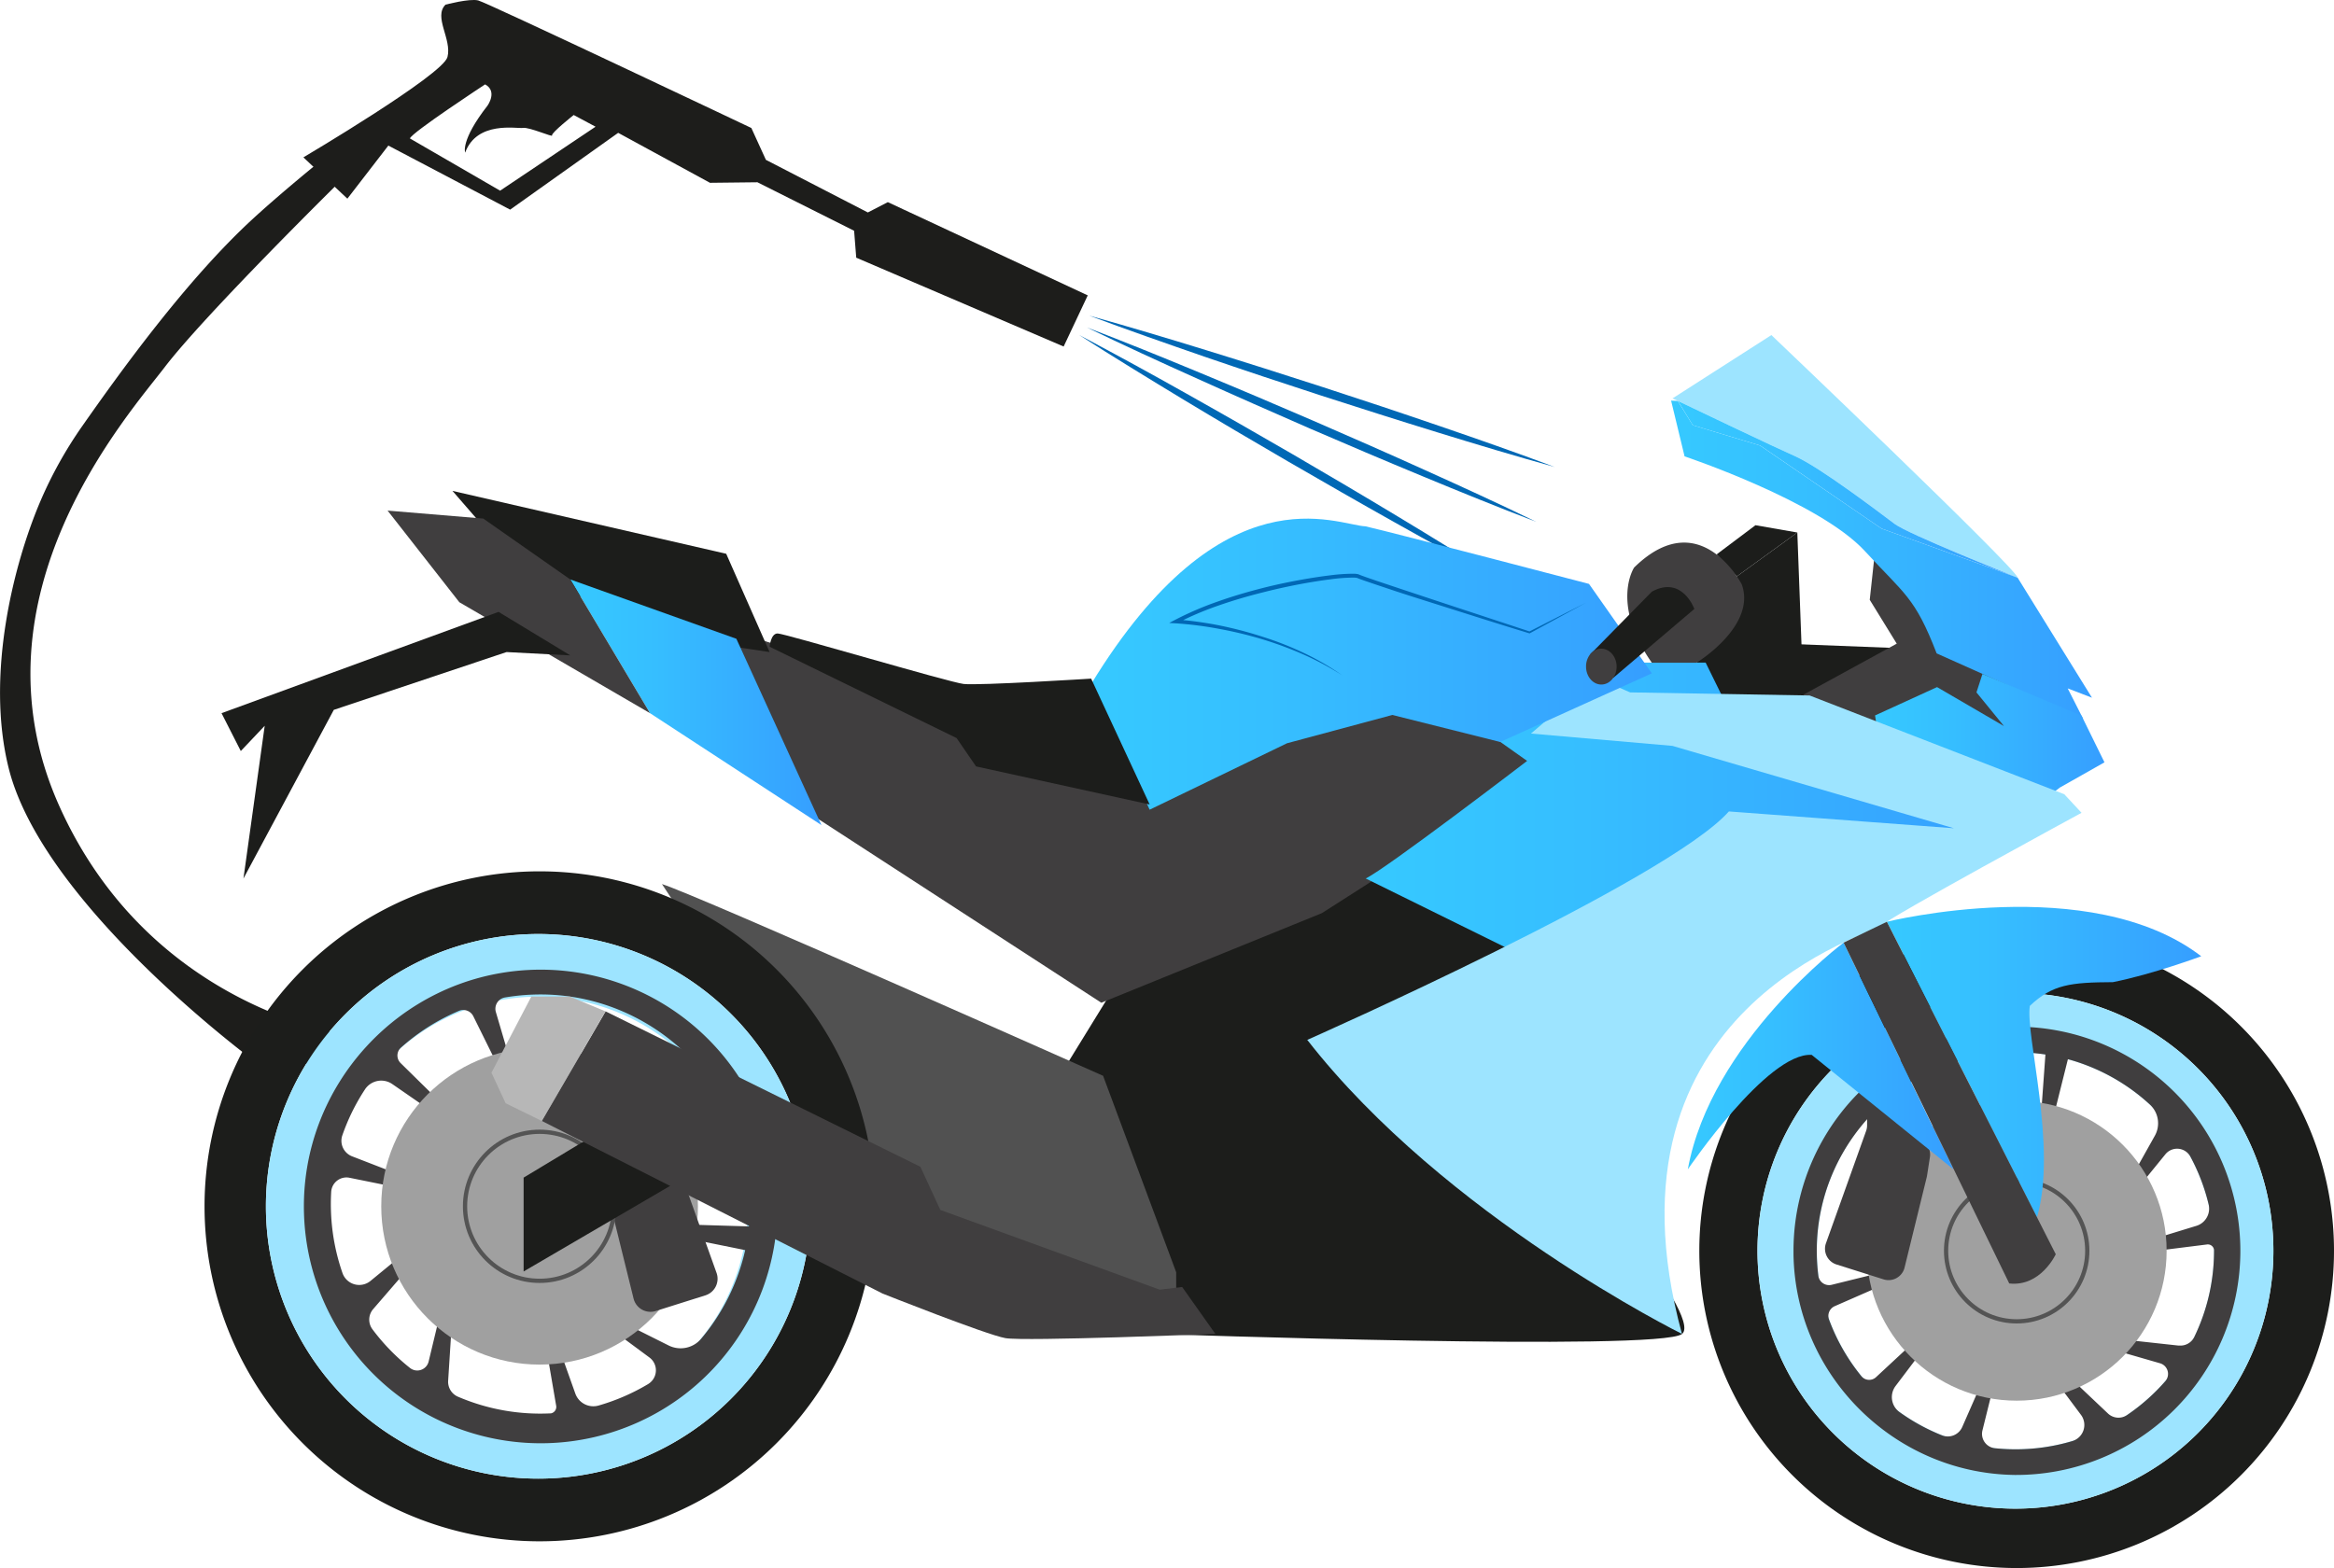 <svg id="Layer_2" data-name="Layer 2" xmlns="http://www.w3.org/2000/svg" xmlns:xlink="http://www.w3.org/1999/xlink" viewBox="0 0 1098.89 738.47"><defs><style>.cls-1{fill:#1d1d1b;}.cls-13,.cls-2{fill:none;}.cls-3{fill:#0068b5;}.cls-4{fill:#9de4ff;}.cls-5{fill:#1c1d1b;}.cls-6{fill:#403e3f;}.cls-7{fill:url(#linear-gradient);}.cls-8{fill:#515151;}.cls-9{fill:url(#linear-gradient-2);}.cls-10{fill:url(#linear-gradient-3);}.cls-11{fill:url(#linear-gradient-4);}.cls-12{fill:#a0a0a0;}.cls-13{stroke:#545454;stroke-miterlimit:10;stroke-width:2px;}.cls-14{fill:url(#linear-gradient-5);}.cls-15{fill:url(#linear-gradient-6);}.cls-16{fill:#b7b7b7;}.cls-17{fill:url(#linear-gradient-7);}.cls-18{fill:url(#linear-gradient-8);}</style><linearGradient id="linear-gradient" x1="950.82" y1="428.82" x2="1110.5" y2="428.82" gradientTransform="matrix(1, 0, 0, -1, -160.87, 659.26)" gradientUnits="userSpaceOnUse"><stop offset="0" stop-color="#36c9ff"/><stop offset="0.34" stop-color="#36beff"/><stop offset="0.93" stop-color="#36a2ff"/><stop offset="0.99" stop-color="#369eff"/></linearGradient><linearGradient id="linear-gradient-2" x1="947.65" y1="395.57" x2="1145.81" y2="395.57" xlink:href="#linear-gradient"/><linearGradient id="linear-gradient-3" x1="1043.68" y1="310.86" x2="1151.69" y2="310.86" xlink:href="#linear-gradient"/><linearGradient id="linear-gradient-4" x1="803.83" y1="275.34" x2="1106.85" y2="275.34" xlink:href="#linear-gradient"/><linearGradient id="linear-gradient-5" x1="955.51" y1="161.91" x2="1080.57" y2="161.91" xlink:href="#linear-gradient"/><linearGradient id="linear-gradient-6" x1="1049.25" y1="159" x2="1197.25" y2="159" xlink:href="#linear-gradient"/><linearGradient id="linear-gradient-7" x1="674.62" y1="346.41" x2="938.59" y2="346.41" xlink:href="#linear-gradient"/><linearGradient id="linear-gradient-8" x1="268.51" y1="409.21" x2="386.74" y2="409.21" gradientTransform="matrix(1, 0, 0, -1, 0, 739.94)" xlink:href="#linear-gradient"/></defs><path class="cls-1" d="M418,95.26l-9.4,4.86-48-24.78-6.85-15S229.27,1.26,225.13.26s-15.39,2-15.39,2c-5.77,5.8,3.11,16.23.94,24.66s-67.84,47.25-67.84,47.25l20.71,19.45,19.29-25,57.35,30.17,50.86-36.17,43.22,23.53,22.34-.25,45.52,22.84,1,12.68,97.65,41.84,11.35-24.09Zm-182.54-5.4L193,65.26c.69-2.69,35.4-25.46,35.4-25.46,6,3.26,1.14,10,1.14,10C216.72,66.21,219,71.93,219,71.93c5.61-15.13,24.29-11.18,27.27-11.63s14.23,4.6,13.66,3.52,10.18-9.6,10.18-9.6l10.29,5.51Z" transform="translate(0 -0.06)"/><path class="cls-1" d="M160,85.62S96.65,148,77.59,172.92C60.4,195.44-16.12,280.77,27.69,379.15S167.84,488.31,167.84,488.31l-8.61,12.35-37,1S20.66,427.61,4.13,362C-7,317.61,6.68,265,19,236.14a196.08,196.08,0,0,1,19.75-35.45c18-25.69,49.22-69.09,80.61-97.86,13.81-12.66,31.85-27.22,31.85-27.22Z" transform="translate(0 -0.06)"/><line class="cls-2" x1="512.81" y1="148.64" x2="732" y2="219.92"/><path class="cls-3" d="M512.82,148.7c18.52,5.15,36.92,10.68,55.27,16.34,9.19,2.8,18.34,5.73,27.51,8.6l27.43,8.8,27.37,9c9.09,3.08,18.22,6.08,27.29,9.23C695.87,206.89,714,213.24,732,220c-18.53-5.15-36.93-10.68-55.28-16.34-9.19-2.79-18.34-5.73-27.51-8.6l-27.43-8.78-27.36-9c-9.1-3.08-18.22-6.08-27.3-9.23C549,161.78,530.83,155.43,512.82,148.7Z" transform="translate(0 -0.06)"/><line class="cls-2" x1="511.7" y1="154.18" x2="723.24" y2="245.7"/><path class="cls-3" d="M511.7,154.26c18,6.87,35.76,14.1,53.5,21.46,8.89,3.64,17.72,7.42,26.58,11.13l26.48,11.34,26.4,11.54c8.77,3.91,17.57,7.76,26.31,11.75,17.52,7.89,35,15.92,52.27,24.31-18-6.86-35.76-14.09-53.51-21.45-8.88-3.64-17.71-7.42-26.57-11.14l-26.48-11.34-26.4-11.6c-8.77-3.91-17.57-7.76-26.31-11.75C546.45,170.66,529,162.63,511.7,154.26Z" transform="translate(0 -0.06)"/><line class="cls-2" x1="508.14" y1="157.8" x2="707.35" y2="273.73"/><path class="cls-3" d="M508.13,157.86q25.5,13.5,50.59,27.64c8.39,4.67,16.71,9.47,25.07,14.2l25,14.4,24.85,14.58c8.25,4.93,16.53,9.79,24.74,14.78,16.45,9.91,32.83,20,49,30.33-17-8.94-33.84-18.23-50.59-27.63-8.4-4.67-16.71-9.47-25.07-14.21l-25-14.4L581.88,203c-8.25-4.93-16.53-9.79-24.74-14.78C540.71,178.26,524.33,168.26,508.13,157.86Z" transform="translate(0 -0.06)"/><path class="cls-4" d="M950,272.12l-.14-.06-.18-.07c-4.35-1.72-51.28-20.43-57.64-25.19-6.67-5-34.83-26.49-46.71-31.81-10.22-4.55-45.53-21.41-55.33-26.1l-2.54-1.21L834,157.86S948.29,266.71,950,272.12Z" transform="translate(0 -0.06)"/><polygon class="cls-5" points="901.33 305.53 834.01 302.92 849.34 354.43 895.32 322.42 901.33 305.53"/><polygon class="cls-6" points="882.81 259.39 882.7 260.4 880.31 282.49 893.02 303.13 844.23 329.82 865.29 339.83 906.16 354.43 954.54 352.13 958.43 327.91 928.47 296.46 882.81 259.39"/><path class="cls-7" d="M949.63,272l-63.74-23L828.7,209.88,797,200.31,790,188.89c9.8,4.69,45.11,21.55,55.33,26.1,11.88,5.32,40,26.8,46.71,31.81C898.35,251.56,945.28,270.26,949.63,272Z" transform="translate(0 -0.06)"/><polygon class="cls-5" points="849.34 334.62 846.21 250.79 817.75 271.44 798.77 312.1 803.05 331.18 849.34 334.62"/><path class="cls-5" d="M697.64,384l-27.1-14.69s-146,95.92-146.8,97.17-26.69,43.37-26.69,43.37l48,118.44s236.46,8.34,246.89,0-58-88.41-58-88.41l-24.61-70.9,37.54-13.24L728.52,419.3Z" transform="translate(0 -0.06)"/><path class="cls-8" d="M519.36,506.71s-192-85.49-207.69-90.29c0,0,69.44,104.68,71.32,117.19S448.05,593,448.05,593l62.55,6.88,43.17,10.64v-11.3Z" transform="translate(0 -0.06)"/><polygon class="cls-6" points="343.37 296.77 410.3 317.41 510.39 348.07 642.38 315.12 696.18 322.42 728.09 362.45 622.37 430.04 518.52 472.24 383.4 384.5 343.37 296.77"/><path class="cls-9" d="M973.51,324.26l7.3,14.38-69-30.86c-10.22-26.48-15-27.73-33.78-48.17-21.54-23.44-84.9-44.62-84.9-44.62l-6.35-26.26,3.16.16L797,200.31l31.67,9.57L885.88,249l63.74,23,.18.07.14.06,35,56.52Z" transform="translate(0 -0.06)"/><path class="cls-10" d="M990.82,359.08l-10.81-22-46.63-19.62-2.82,8.69L943.49,342,912,323.65,882.81,337l3.08,19.39s71.57,22.94,72.41,22.94S969.76,371,969.76,371Z" transform="translate(0 -0.06)"/><path class="cls-11" d="M813.37,333.12l-10.32-21h-55l-48.48,32.53L719,358.41s-66.62,51-76,55.37l85.17,42L830.25,411l84.45-11.88L946,392.55,827.45,354.08Z" transform="translate(0 -0.06)"/><path class="cls-4" d="M720.79,345.53l30.86-26.27,15.85,6.88L852,327.6l119.9,46.5,8.13,8.76S888.13,432.7,885.89,436s-136.12,37.75-94,192.26c0,0-111.35-55-176.41-138.46,0,0,169.73-75.07,198.51-107.59l105.93,7.92-132.51-38.8Z" transform="translate(0 -0.06)"/><path class="cls-5" d="M949.49,439.71a149.41,149.41,0,1,0,149.4,149.42v0a149.38,149.38,0,0,0-149.38-149.4Zm-.57,270.84a121.45,121.45,0,1,1,121.44-121.46v0A121.45,121.45,0,0,1,948.92,710.55Z" transform="translate(0 -0.06)"/><path class="cls-4" d="M948.92,467.66a121.45,121.45,0,1,0,121.44,121.46h0A121.46,121.46,0,0,0,948.92,467.66ZM855.41,589.11a93.51,93.51,0,1,1,93.52,93.5h0a93.5,93.5,0,0,1-93.51-93.49Z" transform="translate(0 -0.06)"/><path class="cls-6" d="M950,483.56A105.54,105.54,0,0,0,844.41,589.1c0,.53,0,1.06,0,1.59.83,56.84,47.24,103.21,104.09,104A105.55,105.55,0,0,0,950,483.59h0Zm75.84,150.22-24.07-2.63-4,5.4,19.22,5.55a5.21,5.21,0,0,1,2.48,8.43,93.87,93.87,0,0,1-18,15.94,7.19,7.19,0,0,1-9-.72l-18.1-17.13-6.46,1.88,11.86,15.9a7.93,7.93,0,0,1-4,12.31,93.19,93.19,0,0,1-26.8,3.9c-3.21,0-6.41-.17-9.6-.49a6.81,6.81,0,0,1-6.17-7.4,6.74,6.74,0,0,1,.17-1l4.33-17.47-4.82-4.7-9,20.51a7.43,7.43,0,0,1-9.5,4,93.32,93.32,0,0,1-20.08-11,8.7,8.7,0,0,1-1.92-12.14l.12-.16L902.91,639l-2.56-6.22-17.07,15.85a4.74,4.74,0,0,1-6.71-.23l-.19-.21a93.44,93.44,0,0,1-15.25-26.72,5,5,0,0,1,2.7-6.27l20.56-9,.78-6.69-22.77,5.63a5.11,5.11,0,0,1-6.19-3.73c-.05-.21-.08-.41-.11-.62a94.66,94.66,0,0,1-.73-12.25c.33-52.89,45.22-95.35,98.06-92.81q4.86.24,9.59.95l-1.89,26.15,5.54,3.82,6.94-27.76a93.25,93.25,0,0,1,38.58,21.35,12,12,0,0,1,2.37,14.66l-8.74,15.6,3.4,5.81,10.28-12.63a7.11,7.11,0,0,1,11.78,1.11,92.92,92.92,0,0,1,8.58,22.48,8.48,8.48,0,0,1-5.75,10.1l-16.86,5.16-1.55,6.55,23.42-2.94a2.94,2.94,0,0,1,3.28,2.54c0,.12,0,.24,0,.36h0a93,93,0,0,1-9.3,40.68,7.23,7.23,0,0,1-7.33,4Z" transform="translate(0 -0.06)"/><circle class="cls-12" cx="949.49" cy="589.05" r="70.6"/><path class="cls-6" d="M879.06,516.58v13.48a7.76,7.76,0,0,1-.46,2.61l-18.91,52.91a7.77,7.77,0,0,0,4.72,9.91l.28.09,22.14,7a7.77,7.77,0,0,0,9.74-5.06c0-.16.09-.32.13-.48l10.43-42.53c.06-.22.1-.45.14-.67l1.37-8.82a7.73,7.73,0,0,0-.79-4.77L893.68,513C890,505.79,879.06,508.46,879.06,516.58Z" transform="translate(0 -0.06)"/><circle class="cls-13" cx="949.49" cy="589.05" r="33.24"/><path class="cls-5" d="M254.05,410.42A157.76,157.76,0,1,0,411.82,568.17h0A157.74,157.74,0,0,0,254.09,410.42Zm-.6,286A128.24,128.24,0,1,1,381.68,568.17,128.24,128.24,0,0,1,253.45,696.42Z" transform="translate(0 -0.06)"/><path class="cls-4" d="M253.45,439.94A128.24,128.24,0,1,0,381.68,568.19h0A128.23,128.23,0,0,0,253.47,439.94ZM154.72,568.17a98.73,98.73,0,1,1,98.73,98.74,98.73,98.73,0,0,1-98.73-98.74Z" transform="translate(0 -0.06)"/><path class="cls-6" d="M365.89,563.15A111.46,111.46,0,0,0,249.52,456.84l-1.63.09c-60,3.59-106.65,54.75-104.76,114.75A111.46,111.46,0,0,0,366,564.88c0-.58,0-1.15-.07-1.73ZM211,650.26l1.63-25.51-5.89-4-4.94,20.55a5.5,5.5,0,0,1-8.77,3,98.56,98.56,0,0,1-17.67-18.2,7.59,7.59,0,0,1,.33-9.51l17.2-19.91L190.65,590l-16.21,13.31a8.35,8.35,0,0,1-13.18-3.67,98.58,98.58,0,0,1-5.39-28.09,100.87,100.87,0,0,1,.06-10.14,7.21,7.21,0,0,1,7.56-6.82,6.77,6.77,0,0,1,1,.13l18.62,3.77,4.73-5.31-22.06-8.54a7.85,7.85,0,0,1-4.62-9.84,98.13,98.13,0,0,1,10.68-21.7,9.17,9.17,0,0,1,12.69-2.61l.19.13,15,10.37,6.45-3-17.53-17.25a5,5,0,0,1-.11-7.07l.23-.22a98.69,98.69,0,0,1,27.35-17.33,5.27,5.27,0,0,1,6.74,2.55l10.52,21.26,7.09.51-7-23.76a5.42,5.42,0,0,1,3.67-6.72,6.21,6.21,0,0,1,.62-.14,97.63,97.63,0,0,1,12.88-1.34c55.81-2.18,102.74,43.15,102.58,99a101.55,101.55,0,0,1-.55,10.16L325,576.81l-3.77,6,29.62,6a98.59,98.59,0,0,1-20.7,41.7,12.65,12.65,0,0,1-15.35,3.2l-16.87-8.45-6,3.87,13.82,10.23a7.52,7.52,0,0,1,1.59,10.52,7.64,7.64,0,0,1-2.18,2A98.11,98.11,0,0,1,281.82,662a9,9,0,0,1-10.93-5.59l-6.24-17.53-7-1.33,4.21,24.57a3.1,3.1,0,0,1-2.53,3.58l-.38,0h0a98.2,98.2,0,0,1-43.36-7.87A7.66,7.66,0,0,1,211,650.26Z" transform="translate(0 -0.06)"/><circle class="cls-12" cx="254.05" cy="568.11" r="74.55"/><path class="cls-6" d="M316.89,526.69v14.23a8.14,8.14,0,0,0,.48,2.76l20,55.86a8.19,8.19,0,0,1-5,10.48l-.28.1-23.37,7.37a8.2,8.2,0,0,1-10.28-5.36c-.05-.17-.1-.33-.14-.5l-11.08-44.9c-.06-.23-.1-.46-.14-.7l-1.45-9.31a8.32,8.32,0,0,1,.83-5.05l15-28.77C305.38,515.26,316.89,518.11,316.89,526.69Z" transform="translate(0 -0.06)"/><circle class="cls-13" cx="254.05" cy="568.11" r="35.1"/><polygon class="cls-5" points="327.96 505.54 246.53 554.6 246.53 598.8 353.38 536.36 327.96 505.54"/><polygon class="cls-5" points="362.34 307.09 341.91 260.8 213.04 231.19 232.22 253.29 298.12 297.5 362.34 307.09"/><path class="cls-14" d="M868,444s-62.45,46.7-73.34,106.76c0,0,37.48-55.26,58.33-53.9l66.73,53.9Z" transform="translate(0 -0.06)"/><path class="cls-15" d="M888.38,434.17s95.77-23.79,148,16.24c0,0-22.64,8.43-41.6,12.2-20,.1-28.47,1.1-39.1,11.16-2.19,13.86,13.07,66.13,3.37,99.6Z" transform="translate(0 -0.06)"/><path class="cls-6" d="M888.38,434.17l79.51,156.58s-7.09,15.43-21.9,13.76L868,444Z" transform="translate(0 -0.06)"/><path class="cls-6" d="M546,607.43,442.73,569.89l-9.39-20.33L285.13,476.37l-30,51.61,160.39,81.28s48.79,19.4,57.86,21,98.84-2,98.84-2l-15.64-22.1Z" transform="translate(0 -0.06)"/><polygon class="cls-16" points="285.08 476.31 268.3 469.32 250.16 469.32 231.39 505.19 238.06 519.58 255.06 527.92 285.08 476.31"/><path class="cls-17" d="M777.72,317.17l-29.59-42.12s-91-23.85-105.2-27.11c-13.56-.52-67-27.53-129.18,74.23l27.52,59.22,64.65-31.28,49.62-13.34,50.78,12.73Z" transform="translate(0 -0.06)"/><path class="cls-5" d="M513.73,319.66s-53,3.34-60.05,2.51-84.25-23.78-87.55-23.78-3.76,6.26-3.76,6.26l88,43L459.54,361l81.74,17.93Z" transform="translate(0 -0.06)"/><polygon class="cls-18" points="268.51 272.9 346.7 300.84 386.74 388.57 306.04 335.87 268.51 272.9"/><polygon class="cls-6" points="182.49 240.47 227.53 244.22 268.51 272.9 306.04 335.87 216.27 283.63 182.49 240.47"/><polygon class="cls-5" points="234.73 288.17 104.3 335.87 113.37 353.7 124.63 341.81 114.62 413.75 157.16 334.31 238.48 307.09 268.51 308.66 234.73 288.17"/><polygon class="cls-5" points="826.51 247.35 808.19 261.11 817.75 271.44 846.21 250.79 826.51 247.35"/><path class="cls-6" d="M798.78,312.16s28.35-17.3,21.27-36.9a46.51,46.51,0,0,0-11.85-14.07c-8.82-6.72-22.17-10.17-38.82,6.15,0,0-11.26,16.89,8.34,44.83Z" transform="translate(0 -0.06)"/><path class="cls-5" d="M777.72,278.7l-28.93,29.45,10.81,11.11,38.13-32.42S792,270.88,777.72,278.7Z" transform="translate(0 -0.06)"/><path class="cls-6" d="M761.13,314c0,4.66-3.22,8.44-7.19,8.44s-7.2-3.78-7.2-8.44a9.23,9.23,0,0,1,2-5.89,6.68,6.68,0,0,1,5.16-2.56C757.92,305.59,761.13,309.38,761.13,314Z" transform="translate(0 -0.06)"/><path class="cls-3" d="M746.75,283.88l-26.41,14.38-.13.07h-.16c-13.87-4.22-27.68-8.62-41.52-13-6.9-2.19-13.82-4.35-20.71-6.61l-10.34-3.46-5.15-1.76c-.86-.3-1.72-.6-2.59-.94l-.68-.28a2.13,2.13,0,0,0-.42-.1,10.2,10.2,0,0,0-1.24-.1,81.27,81.27,0,0,0-10.69.77c-3.58.44-7.15,1-10.7,1.6q-10.68,1.86-21.19,4.53c-7,1.75-13.94,3.76-20.76,6.13a152.28,152.28,0,0,0-19.88,8.42l-.38-1.69c3.52.22,7,.61,10.41,1.09s6.87,1.05,10.27,1.75A186.44,186.44,0,0,1,594.63,300,149.58,149.58,0,0,1,614,307.64a124.61,124.61,0,0,1,17.95,10.45,137.36,137.36,0,0,0-18.25-9.79,171.41,171.41,0,0,0-19.39-7.18,188,188,0,0,0-20.14-4.86,169.25,169.25,0,0,0-20.44-2.63l-3.24-.19,2.86-1.5a152.8,152.8,0,0,1,20.09-8.62c6.86-2.43,13.85-4.49,20.9-6.29s14.17-3.25,21.35-4.47c3.58-.6,7.18-1.14,10.8-1.57a84.32,84.32,0,0,1,11-.73,10.42,10.42,0,0,1,1.47.13,3.36,3.36,0,0,1,.89.25l.57.24c.82.32,1.67.63,2.52.93l5.13,1.77,10.3,3.45L679,283.88l41.3,13.61H720Z" transform="translate(0 -0.06)"/></svg>